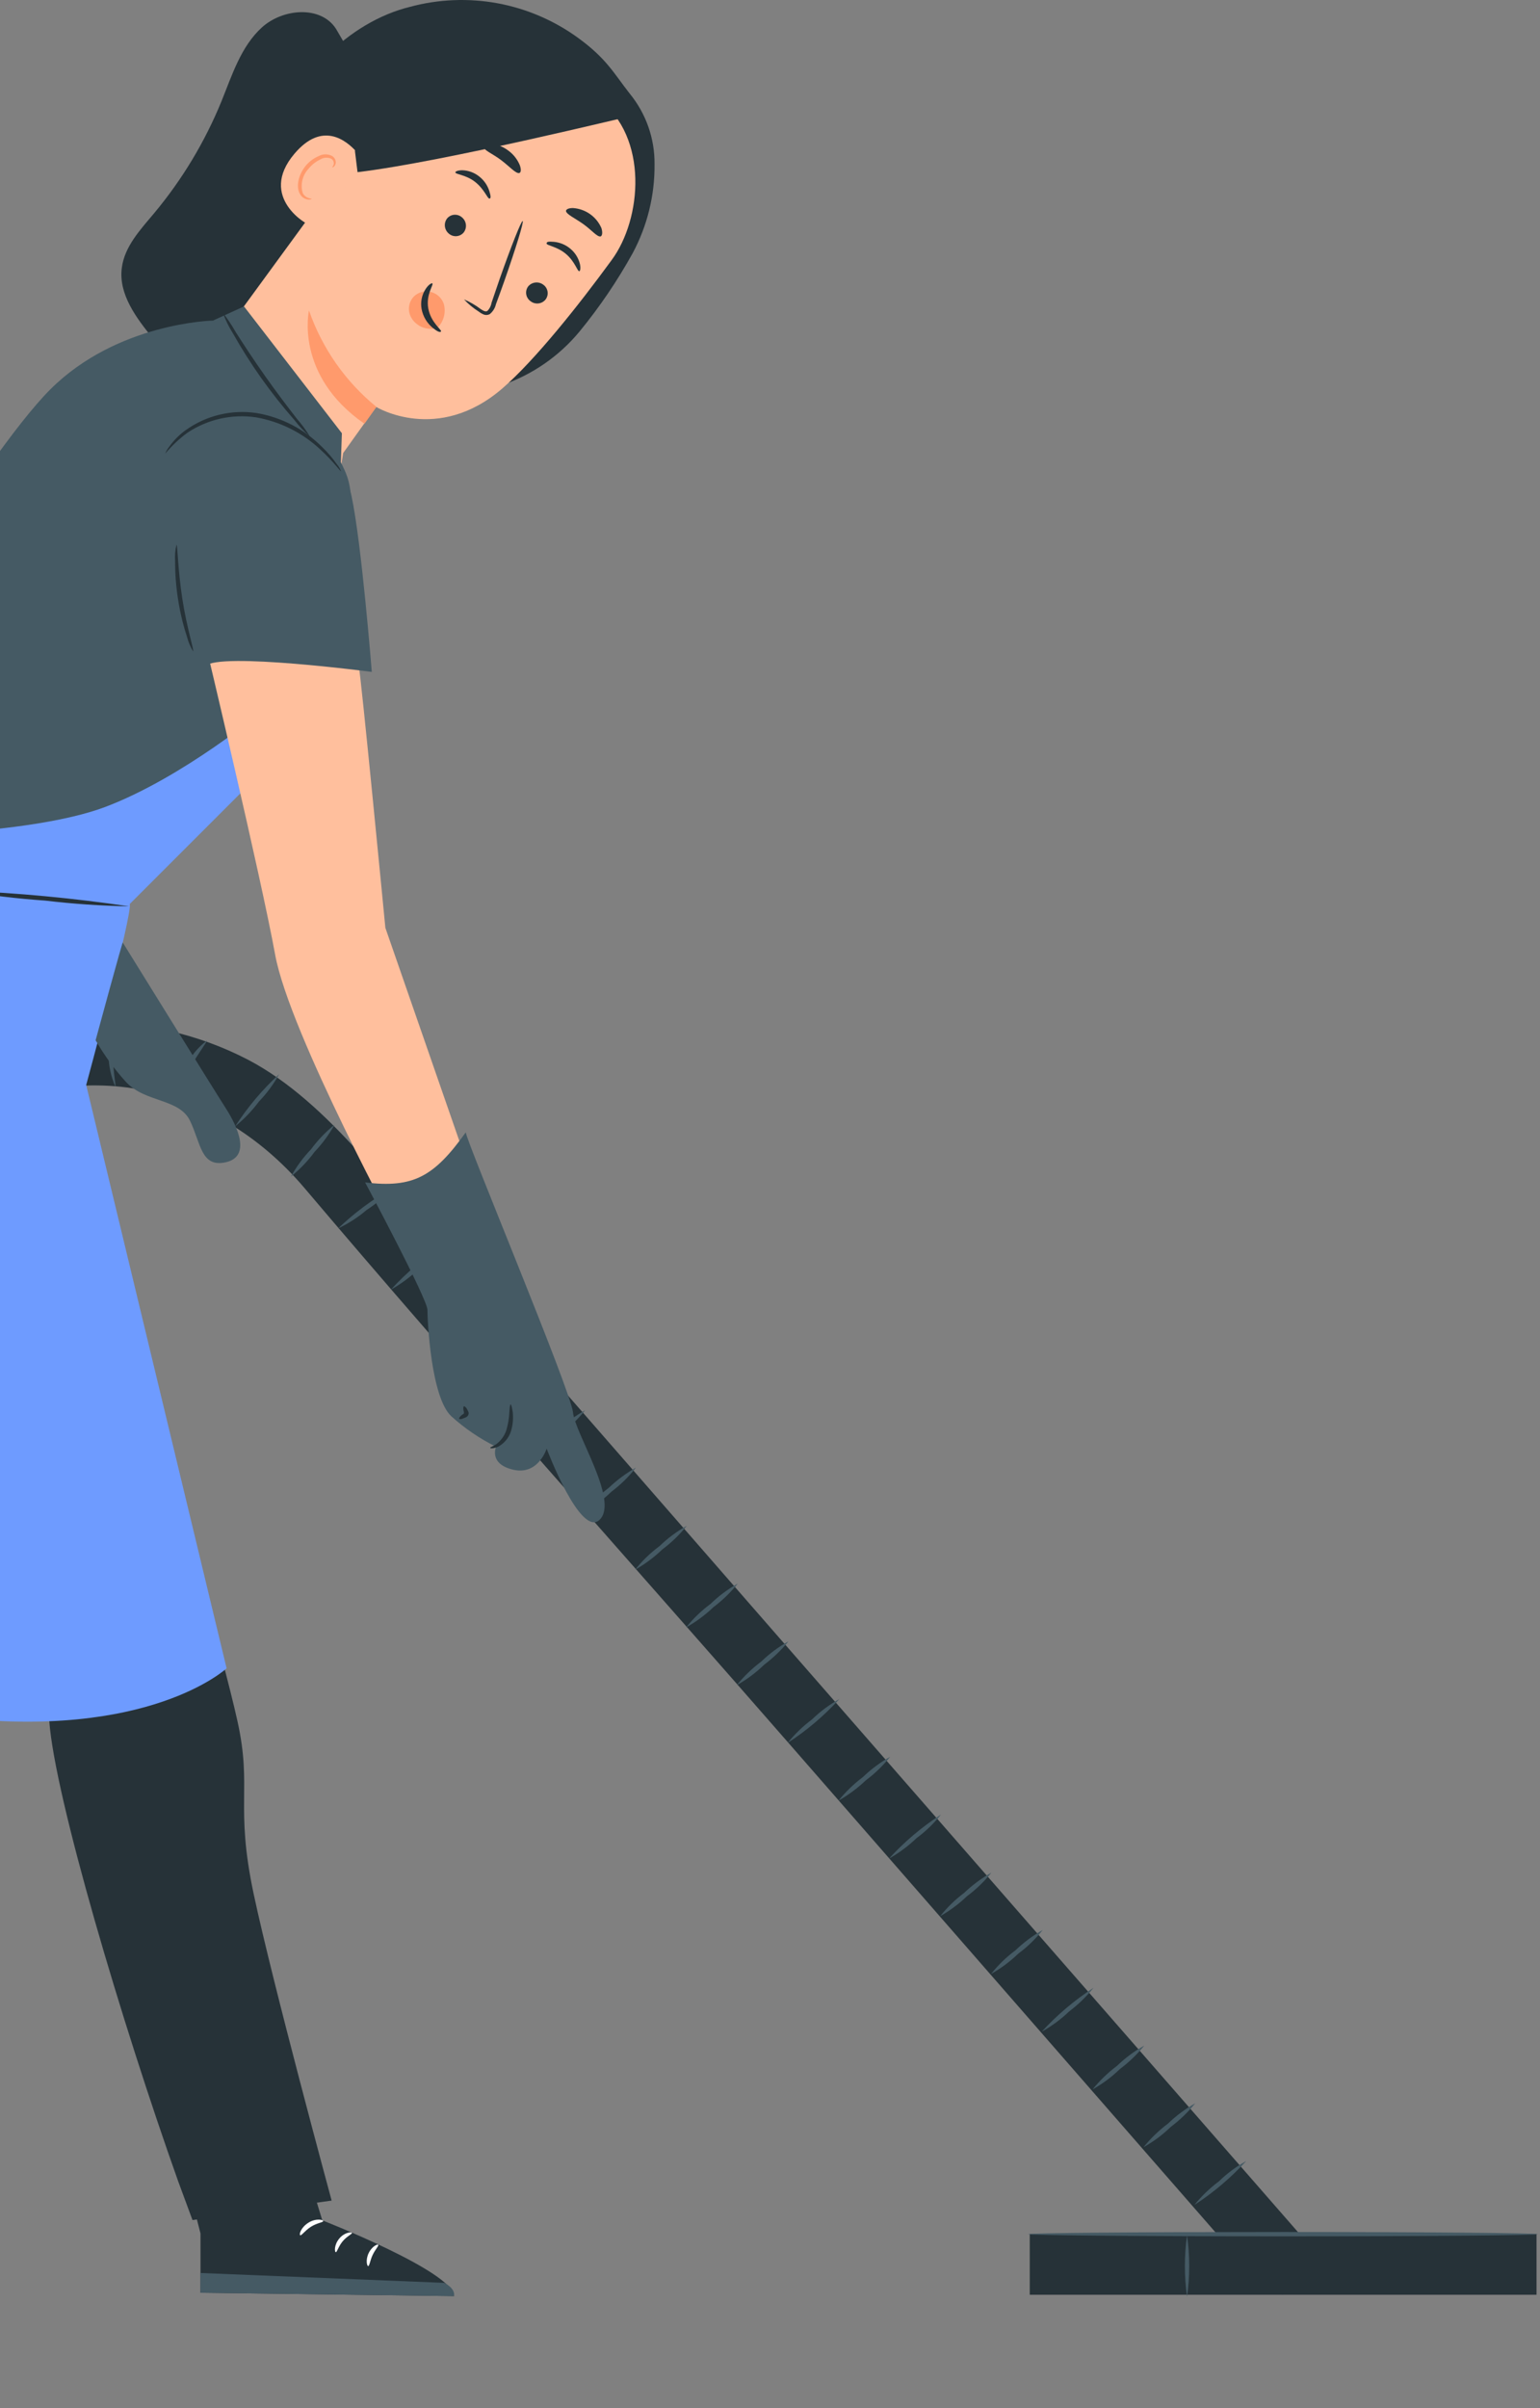 <svg width="71" height="111" viewBox="0 0 71 111" fill="none" xmlns="http://www.w3.org/2000/svg">
<rect x="0" y="0" width="71" height="111" fill="#808080" stroke="none"/>
<g id="&#208;&#180;&#208;&#181;&#208;&#178;&#209;&#131;&#209;&#136;&#208;&#186;&#208;&#176; &#209;&#129; &#208;&#191;&#209;&#139;&#208;&#187;&#208;&#181;&#209;&#129;&#208;&#190;&#209;&#129;&#208;&#186;&#208;&#190;&#208;&#185;">
<path id="Vector" d="M58.109 105.263L36.435 80.428C28.967 71.868 21.364 63.407 14.027 54.745C9.961 49.967 3.65 48.52 -1.891 51.793C-4.588 53.375 -7.232 55.063 -9.901 56.697C-11.478 57.667 -12.828 55.113 -11.255 54.151C-8.653 52.557 -6.062 50.947 -3.45 49.373C-1.222 48.007 1.322 47.241 3.935 47.15C6.547 47.059 9.138 47.647 11.456 48.855C15.2 50.829 18.122 55.091 20.893 58.252C31.082 69.941 41.271 81.616 51.46 93.277L60.236 103.331C61.456 104.726 59.331 106.681 58.119 105.283L58.109 105.263Z" fill="#263238"/>
<path id="Vector_2" d="M10.859 51.902C11.264 51.57 11.626 51.19 11.939 50.77C12.303 50.392 12.616 49.968 12.871 49.508C12.099 50.218 11.421 51.022 10.851 51.902L10.859 51.902Z" fill="#455A64"/>
<path id="Vector_3" d="M13.414 54.228C13.823 53.9 14.188 53.519 14.498 53.096C14.858 52.717 15.17 52.294 15.425 51.838C15.018 52.168 14.653 52.548 14.341 52.97C13.979 53.348 13.668 53.77 13.414 54.228Z" fill="#455A64"/>
<path id="Vector_4" d="M15.585 56.622C16.058 56.398 16.5 56.112 16.899 55.772C17.339 55.487 17.74 55.147 18.093 54.76C17.183 55.273 16.34 55.899 15.585 56.622Z" fill="#455A64"/>
<path id="Vector_5" d="M18.039 59.432C18.494 59.174 18.916 58.86 19.295 58.499C19.715 58.186 20.093 57.821 20.419 57.41C19.541 57.98 18.738 58.659 18.031 59.432L18.039 59.432Z" fill="#455A64"/>
<path id="Vector_6" d="M20.813 63.452C21.26 63.179 21.67 62.848 22.031 62.468C22.438 62.137 22.801 61.757 23.114 61.335C22.666 61.61 22.257 61.941 21.896 62.323C21.49 62.653 21.126 63.032 20.813 63.452Z" fill="#455A64"/>
<path id="Vector_7" d="M23.252 65.849C23.697 65.572 24.107 65.24 24.47 64.862C24.877 64.533 25.24 64.152 25.549 63.729C25.103 64.005 24.694 64.337 24.331 64.716C23.926 65.047 23.564 65.428 23.252 65.849Z" fill="#455A64"/>
<path id="Vector_8" d="M24.593 67.025C25.049 66.766 25.471 66.451 25.849 66.088C26.269 65.776 26.647 65.411 26.973 65.003C26.517 65.26 26.095 65.574 25.717 65.936C25.297 66.249 24.919 66.615 24.593 67.025Z" fill="#455A64"/>
<path id="Vector_9" d="M26.937 69.687C27.393 69.428 27.816 69.114 28.194 68.75C28.616 68.432 28.994 68.059 29.319 67.643C28.864 67.904 28.442 68.218 28.062 68.58C27.64 68.897 27.262 69.27 26.937 69.687Z" fill="#455A64"/>
<path id="Vector_10" d="M29.282 72.35C29.738 72.091 30.16 71.776 30.538 71.413C30.958 71.099 31.335 70.734 31.663 70.325C31.206 70.583 30.784 70.898 30.406 71.262C29.985 71.574 29.607 71.94 29.282 72.35Z" fill="#455A64"/>
<path id="Vector_11" d="M31.631 75.01C32.088 74.753 32.512 74.439 32.891 74.076C33.309 73.761 33.687 73.396 34.015 72.988C33.558 73.245 33.135 73.56 32.759 73.925C32.338 74.237 31.959 74.602 31.631 75.01Z" fill="#455A64"/>
<path id="Vector_12" d="M33.967 77.672C34.425 77.415 34.847 77.1 35.224 76.735C35.642 76.42 36.021 76.056 36.352 75.65C35.894 75.906 35.472 76.219 35.096 76.584C34.675 76.898 34.296 77.263 33.967 77.672Z" fill="#455A64"/>
<path id="Vector_13" d="M36.312 80.335C37.191 79.764 37.993 79.083 38.7 78.31C38.241 78.566 37.818 78.881 37.44 79.247C37.02 79.561 36.641 79.927 36.312 80.335Z" fill="#455A64"/>
<path id="Vector_14" d="M38.657 82.994C39.112 82.735 39.534 82.422 39.913 82.061C40.334 81.748 40.712 81.382 41.038 80.972C40.581 81.23 40.159 81.545 39.781 81.909C39.363 82.223 38.986 82.588 38.657 82.994Z" fill="#455A64"/>
<path id="Vector_15" d="M41.001 85.657C41.458 85.398 41.88 85.083 42.258 84.72C42.679 84.409 43.057 84.044 43.382 83.635C42.504 84.205 41.701 84.884 40.994 85.656L41.001 85.657Z" fill="#455A64"/>
<path id="Vector_16" d="M43.346 88.32C43.794 88.064 44.21 87.754 44.583 87.397C45.002 87.085 45.379 86.72 45.707 86.313C45.251 86.57 44.829 86.884 44.45 87.246C44.038 87.555 43.666 87.916 43.346 88.32Z" fill="#455A64"/>
<path id="Vector_17" d="M45.691 90.983C46.147 90.724 46.569 90.409 46.947 90.046C47.368 89.733 47.746 89.367 48.072 88.957C47.615 89.215 47.193 89.53 46.815 89.894C46.394 90.206 46.016 90.572 45.691 90.983Z" fill="#455A64"/>
<path id="Vector_18" d="M48.032 93.642C48.489 93.385 48.913 93.072 49.292 92.709C49.71 92.394 50.087 92.028 50.416 91.62C49.539 92.192 48.736 92.871 48.028 93.641L48.032 93.642Z" fill="#455A64"/>
<path id="Vector_19" d="M50.372 96.304C50.83 96.047 51.252 95.733 51.629 95.367C52.048 95.053 52.427 94.689 52.757 94.283C52.299 94.538 51.877 94.852 51.5 95.216C51.08 95.53 50.701 95.895 50.372 96.304Z" fill="#455A64"/>
<path id="Vector_20" d="M52.721 98.967C53.178 98.711 53.601 98.396 53.977 98.03C54.397 97.716 54.776 97.35 55.105 96.942C54.648 97.2 54.226 97.514 53.849 97.879C53.429 98.193 53.05 98.559 52.721 98.967Z" fill="#455A64"/>
<path id="Vector_21" d="M55.065 101.63C55.944 101.059 56.747 100.378 57.454 99.605C56.995 99.861 56.571 100.176 56.194 100.542C55.774 100.856 55.395 101.222 55.065 101.63Z" fill="#455A64"/>
<path id="Vector_22" d="M8.057 50.574C8.115 50.576 8.34 49.955 8.745 49.241C9.151 48.527 9.564 48.002 9.535 47.962C9.125 48.273 8.795 48.678 8.572 49.142C8.29 49.572 8.114 50.063 8.057 50.574Z" fill="#455A64"/>
<path id="Vector_23" d="M5.261 47.19C4.898 48.121 4.917 49.157 5.313 50.075C5.367 50.077 5.213 49.429 5.203 48.636C5.192 47.844 5.318 47.203 5.261 47.19Z" fill="#455A64"/>
<path id="Vector_24" d="M47.476 102.975H70.84V105.768H47.476V102.975Z" fill="#263238"/>
<path id="Vector_25" d="M47.407 102.975C47.407 103.029 52.669 103.075 59.152 103.075C65.636 103.075 70.898 103.029 70.898 102.975C70.898 102.922 65.639 102.875 59.152 102.875C52.665 102.875 47.407 102.918 47.407 102.975Z" fill="#455A64"/>
<path id="Vector_26" d="M54.727 105.86C54.861 104.92 54.861 103.966 54.727 103.025C54.594 103.966 54.594 104.92 54.727 105.86Z" fill="#455A64"/>
<path id="Vector_27" d="M5.618 12.333C5.745 11.365 6.46 10.597 7.089 9.848C8.394 8.289 9.449 6.537 10.216 4.655C10.704 3.449 11.111 2.143 12.071 1.267C13.031 0.391 14.794 0.238 15.493 1.332L17.061 4.021L13.193 14.599C12.705 15.935 11.987 17.472 10.585 17.718C9.183 17.963 7.973 16.731 7.066 15.617C6.287 14.664 5.449 13.554 5.618 12.333Z" fill="#263238"/>
<path id="Vector_28" d="M18.893 0.318C20.212 -0.039 21.595 -0.096 22.939 0.151C24.283 0.399 25.554 0.946 26.659 1.751C27.957 2.696 28.288 3.36 29.025 4.305C29.781 5.224 30.189 6.38 30.177 7.57C30.191 8.998 29.845 10.406 29.171 11.665C28.464 12.944 27.641 14.157 26.713 15.287C25.775 16.419 24.543 17.271 23.152 17.749L19.803 16.035C18.125 14.864 16.423 13.669 15.109 12.098C13.796 10.528 12.889 8.503 13.085 6.464C13.358 3.637 16.112 0.998 18.893 0.318Z" fill="#263238"/>
<path id="Vector_29" d="M21.532 2.281L26.663 3.679L27.604 4.574C29.909 6.329 29.598 10.094 28.199 11.987C26.663 14.092 24.666 16.596 23.175 17.891C20.18 20.487 17.341 18.755 17.341 18.755L15.82 20.883L15.436 23.314L10.059 29.89L4.8 26.767L9.444 15.974L10.151 15.505L11.249 14.115L19.699 2.55C19.917 2.286 20.225 2.112 20.564 2.062C20.902 2.013 21.247 2.091 21.532 2.281Z" fill="#FFBF9D"/>
<path id="Vector_30" d="M19.073 13.673C19.216 13.531 19.406 13.446 19.607 13.435C19.792 13.423 19.975 13.473 20.129 13.575C20.283 13.678 20.399 13.828 20.46 14.004C20.514 14.197 20.515 14.402 20.464 14.596C20.413 14.791 20.311 14.968 20.168 15.11C20.028 15.153 19.88 15.166 19.735 15.149C19.589 15.132 19.449 15.085 19.323 15.01L19.211 14.929C19.027 14.79 18.903 14.588 18.862 14.361C18.843 14.238 18.852 14.112 18.888 13.993C18.925 13.873 18.988 13.764 19.073 13.673Z" fill="#FF9A6C"/>
<path id="Vector_31" d="M25.154 13.804C25.071 13.906 24.952 13.972 24.822 13.986C24.691 14 24.561 13.963 24.458 13.881C24.406 13.844 24.361 13.797 24.328 13.742C24.294 13.688 24.271 13.627 24.261 13.563C24.251 13.5 24.254 13.435 24.269 13.373C24.285 13.311 24.312 13.252 24.351 13.201C24.435 13.1 24.554 13.036 24.685 13.022C24.815 13.007 24.946 13.044 25.05 13.124C25.102 13.161 25.146 13.209 25.18 13.263C25.213 13.318 25.235 13.379 25.245 13.442C25.255 13.505 25.252 13.57 25.236 13.632C25.22 13.694 25.192 13.753 25.154 13.804Z" fill="#263238"/>
<path id="Vector_32" d="M26.705 12.502C26.617 12.502 26.505 12.053 26.091 11.703C25.676 11.353 25.2 11.319 25.2 11.223C25.2 11.127 25.319 11.131 25.534 11.146C25.817 11.172 26.085 11.284 26.302 11.469C26.517 11.65 26.669 11.895 26.736 12.168C26.782 12.371 26.747 12.498 26.705 12.502Z" fill="#263238"/>
<path id="Vector_33" d="M21.393 13.8C21.667 13.916 21.925 14.066 22.161 14.245C22.276 14.322 22.396 14.388 22.472 14.33C22.575 14.225 22.642 14.091 22.665 13.946C22.784 13.604 22.903 13.251 23.029 12.878C23.559 11.369 24.036 10.162 24.097 10.189C24.159 10.216 23.778 11.453 23.248 12.963C23.118 13.331 22.99 13.685 22.864 14.023C22.823 14.205 22.72 14.368 22.572 14.484C22.525 14.506 22.473 14.518 22.421 14.518C22.368 14.518 22.316 14.506 22.269 14.484C22.196 14.45 22.128 14.407 22.065 14.357C21.818 14.201 21.592 14.014 21.393 13.8Z" fill="#263238"/>
<path id="Vector_34" d="M17.356 18.755C15.928 17.591 14.85 16.052 14.245 14.311C14.245 14.311 13.565 17.288 16.803 19.531L17.356 18.755Z" fill="#FF9A6C"/>
<path id="Vector_35" d="M19.934 13.063C20.007 13.116 19.63 13.566 19.745 14.215C19.861 14.864 20.379 15.21 20.333 15.275C20.287 15.34 20.152 15.275 19.949 15.11C19.684 14.891 19.503 14.587 19.438 14.249C19.378 13.926 19.446 13.591 19.626 13.316C19.765 13.105 19.907 13.036 19.934 13.063Z" fill="#263238"/>
<path id="Vector_36" d="M27.696 10.896C27.538 10.939 27.281 10.604 26.886 10.324C26.49 10.044 26.117 9.882 26.094 9.725C26.094 9.648 26.221 9.583 26.432 9.59C26.712 9.612 26.98 9.709 27.208 9.871C27.436 10.034 27.616 10.255 27.727 10.512C27.792 10.72 27.765 10.858 27.696 10.896Z" fill="#263238"/>
<path id="Vector_37" d="M20.617 10.063C20.536 10.166 20.498 10.296 20.511 10.426C20.524 10.556 20.587 10.677 20.686 10.762C20.734 10.805 20.79 10.838 20.85 10.86C20.911 10.881 20.975 10.89 21.039 10.886C21.103 10.882 21.166 10.865 21.224 10.837C21.281 10.808 21.332 10.768 21.374 10.72C21.455 10.617 21.493 10.488 21.48 10.358C21.467 10.228 21.404 10.109 21.305 10.024C21.258 9.981 21.202 9.947 21.142 9.926C21.081 9.904 21.017 9.895 20.953 9.898C20.889 9.902 20.826 9.918 20.769 9.946C20.711 9.975 20.66 10.014 20.617 10.063Z" fill="#263238"/>
<path id="Vector_38" d="M20.994 7.947C20.994 8.039 21.478 8.05 21.904 8.384C22.33 8.719 22.472 9.153 22.561 9.153C22.649 9.153 22.622 9.014 22.561 8.811C22.477 8.539 22.31 8.3 22.084 8.127C21.865 7.954 21.596 7.856 21.316 7.847C21.105 7.847 20.99 7.904 20.994 7.947Z" fill="#263238"/>
<path id="Vector_39" d="M22.292 6.76C22.292 6.925 22.707 7.079 23.106 7.382C23.506 7.685 23.786 8.016 23.944 7.974C24.017 7.95 24.04 7.816 23.963 7.609C23.85 7.339 23.666 7.107 23.429 6.936C23.198 6.761 22.922 6.655 22.634 6.629C22.415 6.622 22.292 6.671 22.292 6.76Z" fill="#263238"/>
<path id="Vector_40" d="M16.277 8.208C16.465 7.985 16.661 7.244 16.457 7.021C15.947 6.437 14.844 5.592 13.581 7.079C11.848 9.111 14.245 10.428 14.299 10.374C14.353 10.32 15.632 8.976 16.277 8.208Z" fill="#FFBF9D"/>
<path id="Vector_41" d="M14.372 9.156C14.372 9.156 14.314 9.156 14.23 9.129C14.115 9.092 14.019 9.013 13.961 8.907C13.901 8.712 13.894 8.505 13.941 8.306C13.988 8.108 14.086 7.925 14.226 7.777C14.369 7.599 14.55 7.455 14.756 7.355C14.829 7.308 14.913 7.279 15 7.271C15.087 7.263 15.175 7.276 15.255 7.309C15.305 7.333 15.344 7.374 15.367 7.425C15.391 7.475 15.396 7.532 15.382 7.585C15.359 7.666 15.313 7.693 15.32 7.708C15.328 7.724 15.393 7.708 15.447 7.612C15.479 7.552 15.489 7.483 15.474 7.416C15.465 7.372 15.447 7.33 15.421 7.292C15.395 7.254 15.363 7.222 15.324 7.197C15.227 7.143 15.117 7.114 15.006 7.114C14.894 7.114 14.784 7.143 14.687 7.197C14.45 7.3 14.242 7.458 14.08 7.658C13.746 8.081 13.627 8.642 13.85 8.976C13.891 9.041 13.948 9.095 14.015 9.133C14.082 9.172 14.156 9.194 14.234 9.199C14.326 9.202 14.376 9.168 14.372 9.156Z" fill="#FF9A6C"/>
<path id="Vector_42" d="M16.365 6.967L16.484 7.935C20.506 7.455 29.282 5.285 28.775 5.427C28.008 4.227 26.951 3.239 25.703 2.554C23.744 1.548 19.795 -0.062 18.305 2.028C16.815 4.117 16.365 6.967 16.365 6.967Z" fill="#263238"/>
<path id="Vector_43" d="M-10.133 41.666C-10.518 42.161 -13.855 48.764 -13.233 52.467C-12.611 56.169 -8.182 60.237 -6.561 63.456C-5.025 66.552 2.015 75.847 2.273 79.338C2.53 82.829 5.618 93.246 8.222 100.559L8.875 102.326L15.29 101.427C15.29 101.427 12.563 91.387 11.695 87.293C10.827 83.198 11.637 82.449 10.95 79.338C10.262 76.227 7.919 68.126 7.919 68.126L2.158 50.704L2.857 44.75L-10.133 41.666Z" fill="#263238"/>
<path id="Vector_44" d="M13.016 96.33L14.86 102.338C14.86 102.338 20.882 104.692 20.936 105.829L9.244 105.675V102.944L7.769 97.183L13.016 96.33Z" fill="#263238"/>
<path id="Vector_45" d="M9.244 105.676V104.765L20.479 105.219C20.479 105.219 20.998 105.457 20.932 105.829L9.244 105.676Z" fill="#455A64"/>
<path id="Vector_46" d="M14.898 102.376C14.898 102.434 14.61 102.457 14.33 102.637C14.049 102.818 13.892 103.064 13.838 103.022C13.784 102.979 13.877 102.661 14.222 102.445C14.568 102.23 14.914 102.311 14.898 102.376Z" fill="white"/>
<path id="Vector_47" d="M16.227 102.922C16.227 102.975 15.993 103.071 15.797 103.306C15.601 103.54 15.54 103.809 15.482 103.805C15.424 103.801 15.394 103.475 15.643 103.175C15.893 102.876 16.227 102.864 16.227 102.922Z" fill="white"/>
<path id="Vector_48" d="M16.972 104.446C16.922 104.446 16.846 104.166 16.995 103.851C17.145 103.536 17.418 103.413 17.441 103.467C17.464 103.521 17.295 103.686 17.176 103.943C17.057 104.201 17.038 104.439 16.972 104.446Z" fill="white"/>
<path id="Vector_49" d="M9.82 14.776C9.82 14.776 5.407 14.864 2.315 17.952C-0.777 21.04 -8.198 33.224 -8.324 35.079C-8.404 36.166 -8.404 37.257 -8.324 38.344L-12.515 42.776C-12.515 42.776 -9.511 44.535 -6.158 44.535C-2.805 44.535 3.64 42.776 3.64 42.776L5.407 39.062L14.145 32.705C14.145 32.705 16.972 24.674 16 21.951C15.029 19.227 9.82 14.776 9.82 14.776Z" fill="#455A64"/>
<path id="Vector_50" d="M9.82 14.775L11.249 14.123L15.762 19.968L15.685 22.231L9.82 14.775Z" fill="#455A64"/>
<path id="Vector_51" d="M10.281 14.426C10.395 14.748 10.544 15.056 10.727 15.344C11.13 16.061 11.569 16.755 12.044 17.426C12.523 18.1 13.036 18.748 13.581 19.37C13.788 19.642 14.023 19.892 14.284 20.115C14.107 19.824 13.905 19.549 13.681 19.293C13.296 18.797 12.77 18.11 12.217 17.326C11.664 16.543 11.195 15.82 10.857 15.29C10.687 14.988 10.495 14.7 10.281 14.426Z" fill="#263238"/>
<path id="Vector_52" d="M5.983 41.666C6.106 42.162 3.974 50.009 3.974 50.009L10.447 76.895C10.447 76.895 6.851 80.241 -2.325 79.127C-2.325 79.127 -8.028 56.807 -8.274 51.088C-8.52 45.369 -7.779 41.666 -7.779 41.666L-6.292 38.551C-6.292 38.551 1.27 38.551 4.866 37.188C8.461 35.824 12.163 32.724 12.163 32.724L15.901 23.956L16.05 25.331L15.762 31.887L5.983 41.666Z" fill="#6E9BFF"/>
<path id="Vector_53" d="M-1.764 41.048C-0.492 41.266 0.79 41.42 2.077 41.509C3.362 41.662 4.654 41.75 5.949 41.774C3.39 41.397 0.813 41.154 -1.772 41.048H-1.764Z" fill="#263238"/>
<path id="Vector_54" d="M16.546 30.77C16.611 30.789 17.767 42.765 17.767 42.765L21.474 53.443L18.562 57.238C18.562 57.238 13.346 47.635 12.686 44.005C12.025 40.376 9.467 29.648 9.467 29.648L13.262 27.413L16.546 30.77Z" fill="#FFBF9D"/>
<path id="Vector_55" d="M12.559 19.776C12.905 19.83 15.735 20.66 16.204 22.849C16.673 25.039 17.141 30.969 17.141 30.969C17.141 30.969 10.085 30.043 9.459 30.704C8.833 31.365 8.223 23.979 8.223 23.979C8.223 23.979 10.162 19.408 12.559 19.776Z" fill="#455A64"/>
<path id="Vector_56" d="M21.474 52.19C21.474 52.544 26.329 64.124 26.417 65.096C26.506 66.068 28.537 69.156 27.654 70.039C26.77 70.923 25.203 66.771 25.203 66.771C25.203 66.771 24.819 68.007 23.667 67.742C22.515 67.477 22.872 66.682 22.872 66.682C22.12 66.311 21.423 65.837 20.802 65.273C19.868 64.389 19.707 60.879 19.707 60.376C19.707 59.872 16.834 54.499 16.834 54.499C19.062 54.772 20.022 54.222 21.474 52.19Z" fill="#455A64"/>
<path id="Vector_57" d="M23.544 64.731C23.513 64.731 23.498 64.873 23.483 65.088C23.471 65.365 23.426 65.64 23.348 65.906C23.266 66.162 23.108 66.387 22.895 66.552C22.726 66.671 22.591 66.702 22.599 66.732C22.607 66.763 22.753 66.778 22.983 66.671C23.255 66.518 23.459 66.269 23.556 65.972C23.643 65.686 23.672 65.386 23.64 65.088C23.602 64.866 23.571 64.731 23.544 64.731Z" fill="#263238"/>
<path id="Vector_58" d="M21.393 64.819C21.366 64.819 21.355 64.877 21.363 64.954C21.367 64.997 21.376 65.04 21.389 65.081V65.15C21.389 65.196 21.389 65.169 21.389 65.15L21.332 65.192C21.295 65.214 21.261 65.241 21.232 65.273C21.178 65.33 21.155 65.376 21.171 65.396C21.186 65.415 21.236 65.415 21.305 65.396L21.42 65.35L21.493 65.319C21.516 65.296 21.555 65.296 21.593 65.211C21.611 65.165 21.611 65.115 21.593 65.069L21.558 65C21.541 64.962 21.521 64.926 21.497 64.892C21.455 64.846 21.42 64.812 21.393 64.819Z" fill="#263238"/>
<path id="Vector_59" d="M7.619 20.906C7.918 20.55 8.257 20.23 8.63 19.953C9.561 19.328 10.692 19.072 11.802 19.235C12.908 19.43 13.934 19.941 14.756 20.706C15.393 21.29 15.697 21.743 15.724 21.72C15.677 21.601 15.611 21.491 15.528 21.394C15.329 21.11 15.102 20.846 14.852 20.606C14.034 19.781 12.978 19.233 11.833 19.039C10.675 18.865 9.494 19.152 8.545 19.838C8.263 20.043 8.015 20.292 7.812 20.576C7.731 20.675 7.667 20.787 7.619 20.906Z" fill="#263238"/>
<path id="Vector_60" d="M8.138 25.108C8.076 25.347 8.054 25.595 8.073 25.841C8.07 26.434 8.115 27.026 8.207 27.612C8.297 28.199 8.434 28.777 8.618 29.341C8.678 29.58 8.774 29.81 8.902 30.02C8.96 29.997 8.61 28.937 8.403 27.581C8.196 26.226 8.188 25.108 8.138 25.108Z" fill="#263238"/>
<path id="Vector_61" d="M5.661 43.445C5.661 43.445 9.84 50.193 10.412 51.084C10.984 51.975 11.564 53.308 10.412 53.569C9.26 53.831 9.26 52.678 8.756 51.649C8.253 50.62 6.682 50.823 5.807 49.867C5.272 49.279 4.804 48.635 4.408 47.946C4.408 47.946 5.707 43.16 5.661 43.445Z" fill="#455A64"/>
</g>
</svg>
